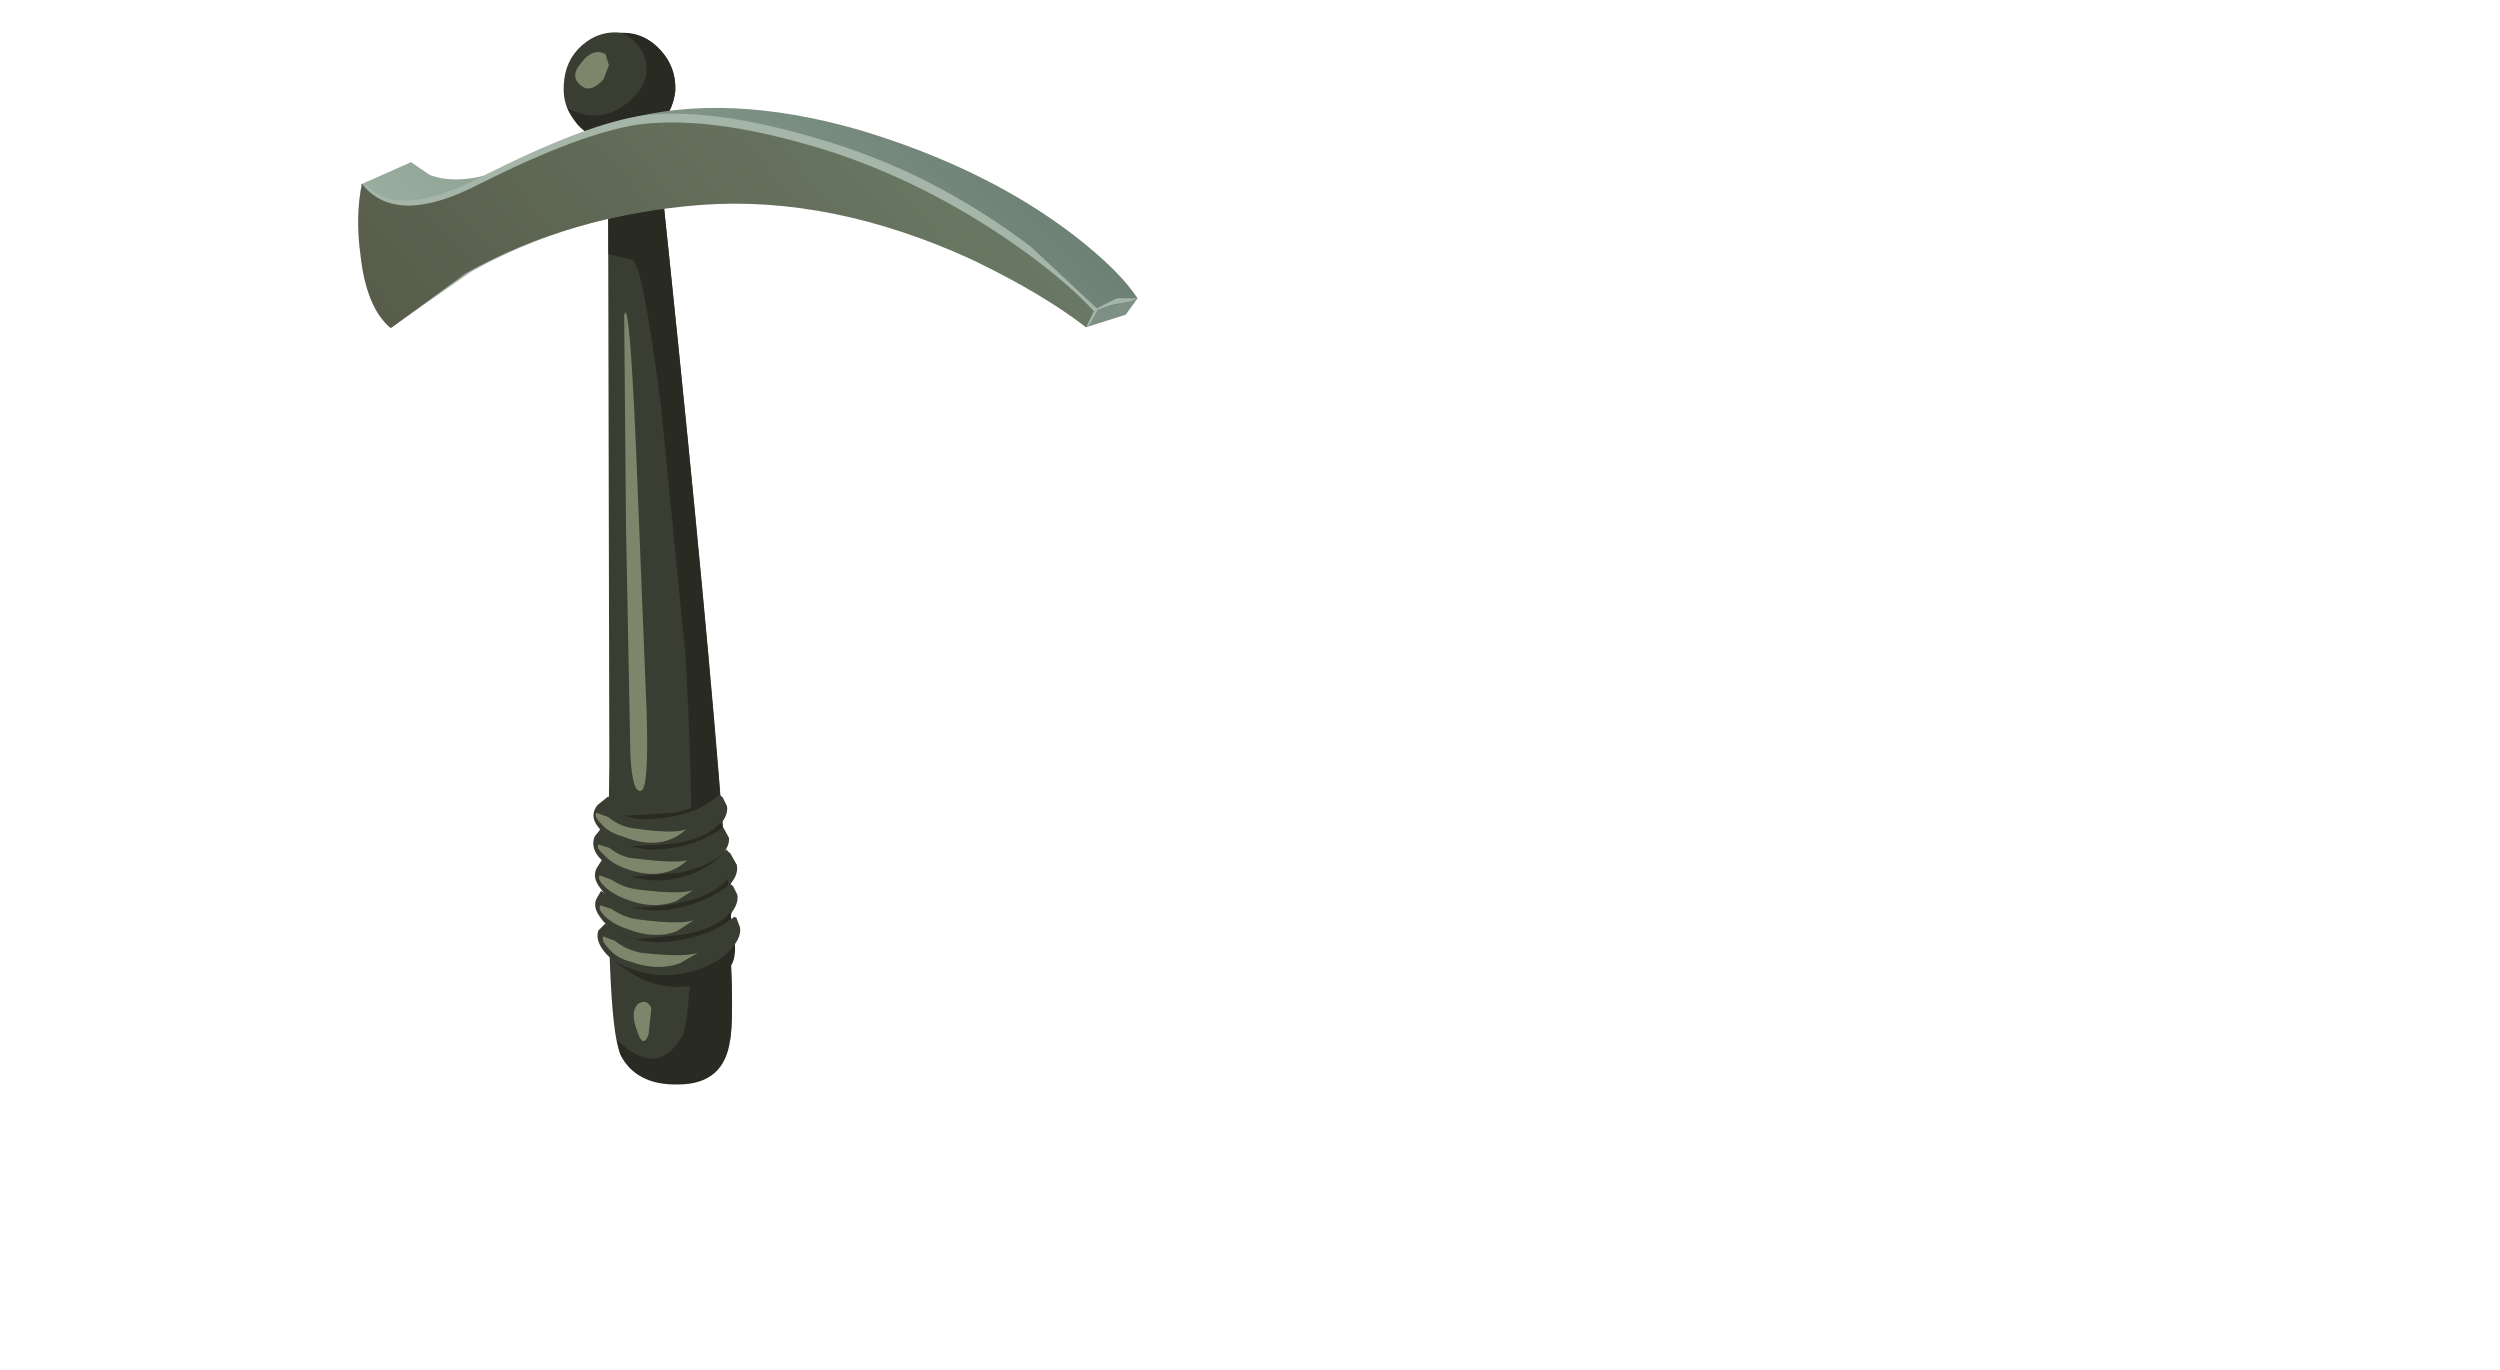 <?xml version="1.0" encoding="UTF-8" standalone="no"?>
<svg xmlns:xlink="http://www.w3.org/1999/xlink" height="63.0px" width="115.0px" xmlns="http://www.w3.org/2000/svg">
  <g transform="matrix(1.0, 0.0, 0.0, 1.0, 0.0, 0.0)">
    <use height="42.3" transform="matrix(0.774, -0.623, 0.623, 0.774, 4.261, 18.418)" width="40.7" xlink:href="#shape0"/>
  </g>
  <defs>
    <g id="shape0" transform="matrix(1.0, 0.0, 0.0, 1.0, 1.2, 40.55)">
      <path d="M24.2 -34.05 L26.35 -33.0 Q6.1 -1.55 3.25 1.0 L0.15 1.1 Q-1.5 -0.1 -1.15 -1.65 -0.65 -3.4 6.85 -12.4 L24.2 -34.05" fill="#3a3d31" fill-rule="evenodd" stroke="none"/>
      <path d="M24.2 -34.05 L26.35 -33.0 Q6.1 -1.6 3.25 1.0 1.75 2.45 0.1 1.15 -1.5 -0.05 -1.15 -1.65 L-0.85 -2.25 Q-0.55 0.3 1.6 -0.5 2.45 -0.85 6.25 -5.6 9.7 -9.8 12.85 -14.25 L19.1 -23.8 Q22.55 -29.4 22.35 -29.95 L21.65 -30.85 24.2 -34.05" fill="#292b23" fill-rule="evenodd" stroke="none"/>
      <path d="M10.0 -8.3 L9.3 -7.15 8.4 -6.35 Q7.75 -6.2 6.55 -6.9 5.5 -7.5 5.0 -8.75 4.7 -9.6 4.7 -10.3 4.7 -10.95 5.05 -10.95 L5.45 -10.75 5.9 -10.15 7.8 -8.8 Q9.15 -8.1 10.0 -8.3" fill="#292b23" fill-rule="evenodd" stroke="none"/>
      <path d="M9.95 -8.15 L10.0 -7.95 9.9 -7.5 Q9.65 -7.05 8.8 -7.0 7.75 -6.9 6.55 -7.6 5.6 -8.2 5.05 -9.2 4.6 -9.9 4.65 -10.5 4.65 -11.15 5.25 -11.3 L5.9 -11.3 5.8 -10.6 Q5.85 -9.8 7.15 -9.0 8.55 -8.05 9.95 -8.15" fill="#3a3d31" fill-rule="evenodd" stroke="none"/>
      <path d="M5.0 -11.05 L5.3 -10.55 Q5.45 -9.85 5.9 -9.4 7.15 -8.05 7.75 -7.85 6.2 -7.75 5.25 -9.45 4.85 -10.0 4.85 -10.55 4.8 -11.0 5.0 -11.05" fill="#7e856b" fill-rule="evenodd" stroke="none"/>
      <path d="M4.6 -9.55 L5.05 -9.0 6.95 -7.65 Q8.35 -6.9 9.15 -7.1 L8.45 -6.05 7.55 -5.25 Q6.9 -5.05 5.7 -5.75 4.7 -6.35 4.2 -7.6 L3.85 -9.2 Q3.85 -9.85 4.2 -9.75 L4.6 -9.55" fill="#292b23" fill-rule="evenodd" stroke="none"/>
      <path d="M9.15 -6.85 L9.05 -6.3 Q8.8 -5.9 7.95 -5.85 6.9 -5.75 5.75 -6.45 3.85 -7.65 3.8 -9.4 3.8 -10.0 4.25 -10.25 L4.7 -10.35 4.95 -9.5 Q5.35 -8.45 6.35 -7.8 7.75 -6.9 9.15 -6.85" fill="#3a3d31" fill-rule="evenodd" stroke="none"/>
      <path d="M4.15 -9.85 L4.45 -9.4 Q4.6 -8.7 5.1 -8.25 6.35 -6.95 6.9 -6.7 5.35 -6.6 4.4 -8.25 4.05 -8.85 4.05 -9.35 3.95 -9.8 4.15 -9.85" fill="#7e856b" fill-rule="evenodd" stroke="none"/>
      <path d="M3.0 -8.0 Q3.0 -8.7 3.35 -8.6 L3.8 -8.45 4.3 -7.8 6.3 -6.45 Q7.75 -5.75 8.65 -5.95 L7.95 -4.75 7.0 -3.9 Q6.3 -3.75 5.05 -4.45 4.0 -5.05 3.4 -6.3 3.05 -7.2 3.0 -8.0" fill="#292b23" fill-rule="evenodd" stroke="none"/>
      <path d="M2.95 -8.2 Q2.95 -8.85 3.4 -9.05 L3.85 -9.2 4.1 -8.3 Q4.6 -7.2 5.65 -6.55 7.15 -5.65 8.6 -5.95 L8.65 -5.7 8.55 -5.1 Q8.3 -4.6 7.4 -4.55 6.25 -4.5 5.0 -5.2 3.95 -5.8 3.4 -6.75 2.9 -7.55 2.95 -8.2" fill="#3a3d31" fill-rule="evenodd" stroke="none"/>
      <path d="M3.3 -8.7 L3.6 -8.2 Q3.8 -7.55 4.3 -7.05 5.65 -5.65 6.25 -5.45 L5.3 -5.55 Q4.25 -5.9 3.6 -7.0 3.2 -7.65 3.15 -8.2 3.1 -8.65 3.3 -8.7" fill="#7e856b" fill-rule="evenodd" stroke="none"/>
      <path d="M2.9 -7.35 L3.45 -6.7 Q4.2 -6.0 5.45 -5.35 6.9 -4.65 7.8 -4.85 L7.1 -3.65 6.15 -2.8 Q5.45 -2.65 4.2 -3.35 3.1 -3.95 2.55 -5.2 2.1 -6.2 2.15 -6.9 2.15 -7.6 2.5 -7.5 L2.9 -7.35" fill="#292b23" fill-rule="evenodd" stroke="none"/>
      <path d="M2.9 -8.1 L3.2 -7.2 Q3.75 -6.1 4.8 -5.45 6.3 -4.6 7.75 -4.6 L7.8 -4.45 7.7 -4.0 Q7.45 -3.55 6.55 -3.45 5.4 -3.4 4.15 -4.1 3.1 -4.7 2.55 -5.65 2.05 -6.45 2.1 -7.1 2.1 -7.75 2.5 -7.95 L2.9 -8.1" fill="#3a3d31" fill-rule="evenodd" stroke="none"/>
      <path d="M2.45 -7.6 L2.75 -7.15 Q2.95 -6.45 3.45 -5.95 4.8 -4.55 5.4 -4.35 L4.45 -4.45 Q3.4 -4.8 2.75 -5.95 2.35 -6.55 2.3 -7.1 2.25 -7.55 2.45 -7.6" fill="#7e856b" fill-rule="evenodd" stroke="none"/>
      <path d="M2.1 -6.1 L2.6 -5.45 4.65 -4.1 Q6.1 -3.35 6.95 -3.6 L6.25 -2.4 Q5.8 -1.7 5.3 -1.6 4.6 -1.35 3.35 -2.1 2.25 -2.7 1.7 -4.0 1.35 -4.85 1.3 -5.65 1.3 -6.3 1.65 -6.3 L2.1 -6.1" fill="#292b23" fill-rule="evenodd" stroke="none"/>
      <path d="M2.1 -6.8 L2.4 -5.9 Q2.9 -4.9 3.95 -4.25 5.45 -3.3 6.95 -3.3 L7.0 -3.2 6.85 -2.75 Q6.6 -2.3 5.7 -2.2 4.6 -2.1 3.35 -2.8 2.3 -3.4 1.7 -4.45 1.25 -5.15 1.25 -5.8 1.25 -6.5 1.65 -6.75 L2.1 -6.8" fill="#3a3d31" fill-rule="evenodd" stroke="none"/>
      <path d="M1.65 -6.4 L1.95 -5.9 Q2.1 -5.2 2.6 -4.65 3.95 -3.3 4.6 -3.05 L3.65 -3.2 Q2.6 -3.55 1.9 -4.7 1.5 -5.25 1.5 -5.8 1.45 -6.3 1.65 -6.4" fill="#7e856b" fill-rule="evenodd" stroke="none"/>
      <path d="M20.45 -28.2 Q21.25 -28.8 16.75 -22.7 L9.75 -13.25 Q7.6 -10.4 7.25 -10.55 6.85 -10.7 7.9 -12.15 L14.4 -20.55 20.45 -28.2" fill="#7e856b" fill-rule="evenodd" stroke="none"/>
      <path d="M1.0 -2.95 Q1.45 -2.85 1.3 -2.4 L0.45 -1.55 Q-0.2 -1.15 0.15 -2.05 0.45 -2.95 1.0 -2.95" fill="#7e856b" fill-rule="evenodd" stroke="none"/>
      <path d="M29.45 -36.65 Q29.5 -35.6 28.8 -34.8 28.05 -34.05 26.95 -34.0 25.9 -33.95 25.15 -34.65 24.35 -35.4 24.3 -36.45 24.25 -37.5 24.95 -38.25 25.7 -39.1 26.75 -39.15 27.85 -39.2 28.6 -38.4 29.4 -37.7 29.45 -36.65" fill="#3a3d31" fill-rule="evenodd" stroke="none"/>
      <path d="M29.45 -36.65 Q29.5 -35.6 28.8 -34.8 28.05 -34.05 26.95 -34.0 25.9 -33.95 25.15 -34.65 24.35 -35.4 24.3 -36.45 L24.4 -37.3 Q25.2 -35.5 27.3 -35.8 28.3 -36.0 28.65 -36.85 28.95 -37.6 28.55 -38.45 29.4 -37.8 29.45 -36.65" fill="#292b23" fill-rule="evenodd" stroke="none"/>
      <path d="M27.35 -38.15 L27.15 -37.65 26.55 -37.3 Q25.65 -37.15 25.55 -37.75 25.4 -38.4 26.25 -38.55 27.1 -38.75 27.35 -38.15" fill="#7e856b" fill-rule="evenodd" stroke="none"/>
      <path d="M36.7 -16.2 L38.55 -15.0 39.45 -13.9 38.55 -13.65 36.75 -14.35 36.7 -16.2" fill="#7e9084" fill-rule="evenodd" stroke="none"/>
      <path d="M39.0 -17.95 Q39.6 -15.4 39.45 -13.9 L37.5 -14.7 36.75 -15.45 36.45 -16.9 Q35.0 -21.7 33.35 -24.05 L29.2 -29.0 26.3 -32.3 16.45 -36.15 14.95 -38.25 14.75 -40.55 17.2 -39.9 17.5 -38.9 Q18.2 -37.7 20.15 -37.0 21.6 -36.45 26.1 -35.25 30.6 -33.3 34.3 -28.05 37.8 -22.95 39.0 -17.95" fill="url(#gradient0)" fill-rule="evenodd" stroke="none"/>
      <path d="M33.25 -27.9 Q35.85 -23.85 37.1 -18.85 L37.7 -14.65 36.85 -14.3 Q36.3 -16.8 34.7 -20.05 31.55 -26.4 26.55 -29.9 21.55 -33.3 16.2 -34.2 L11.85 -34.5 Q11.55 -35.85 12.85 -38.05 L14.95 -40.5 14.95 -40.45 Q14.95 -38.25 19.2 -37.35 24.7 -36.2 27.0 -34.8 30.0 -32.9 33.25 -27.9" fill="#a5b5a8" fill-rule="evenodd" stroke="none"/>
      <path d="M32.8 -27.85 Q35.4 -23.75 36.75 -18.8 37.4 -16.35 37.5 -14.7 L36.75 -14.35 Q36.15 -16.85 34.6 -20.1 31.4 -26.5 26.4 -29.95 21.35 -33.4 15.95 -34.3 L11.65 -34.5 Q11.35 -35.95 12.7 -38.05 13.6 -39.55 14.8 -40.55 L14.8 -40.5 Q14.8 -37.95 19.15 -37.1 24.2 -36.0 26.5 -34.65 29.6 -32.75 32.8 -27.85" fill="url(#gradient1)" fill-rule="evenodd" stroke="none"/>
      <path d="M39.45 -13.9 L39.1 -14.0 38.35 -14.4 37.5 -14.7 37.8 -14.7 38.7 -14.5 39.45 -13.9" fill="#a5b5a8" fill-rule="evenodd" stroke="none"/>
    </g>
    <linearGradient gradientTransform="matrix(0.014, -6.0E-4, -6.0E-4, -0.014, 27.15, -27.25)" gradientUnits="userSpaceOnUse" id="gradient0" spreadMethod="pad" x1="-819.2" x2="819.2">
      <stop offset="0.0" stop-color="#98ad9e"/>
      <stop offset="1.0" stop-color="#6d8175"/>
    </linearGradient>
    <linearGradient gradientTransform="matrix(0.015, -7.0E-4, -7.0E-4, -0.015, 24.45, -27.35)" gradientUnits="userSpaceOnUse" id="gradient1" spreadMethod="pad" x1="-819.2" x2="819.2">
      <stop offset="0.0" stop-color="#585c4b"/>
      <stop offset="1.0" stop-color="#697864"/>
    </linearGradient>
  </defs>
</svg>
